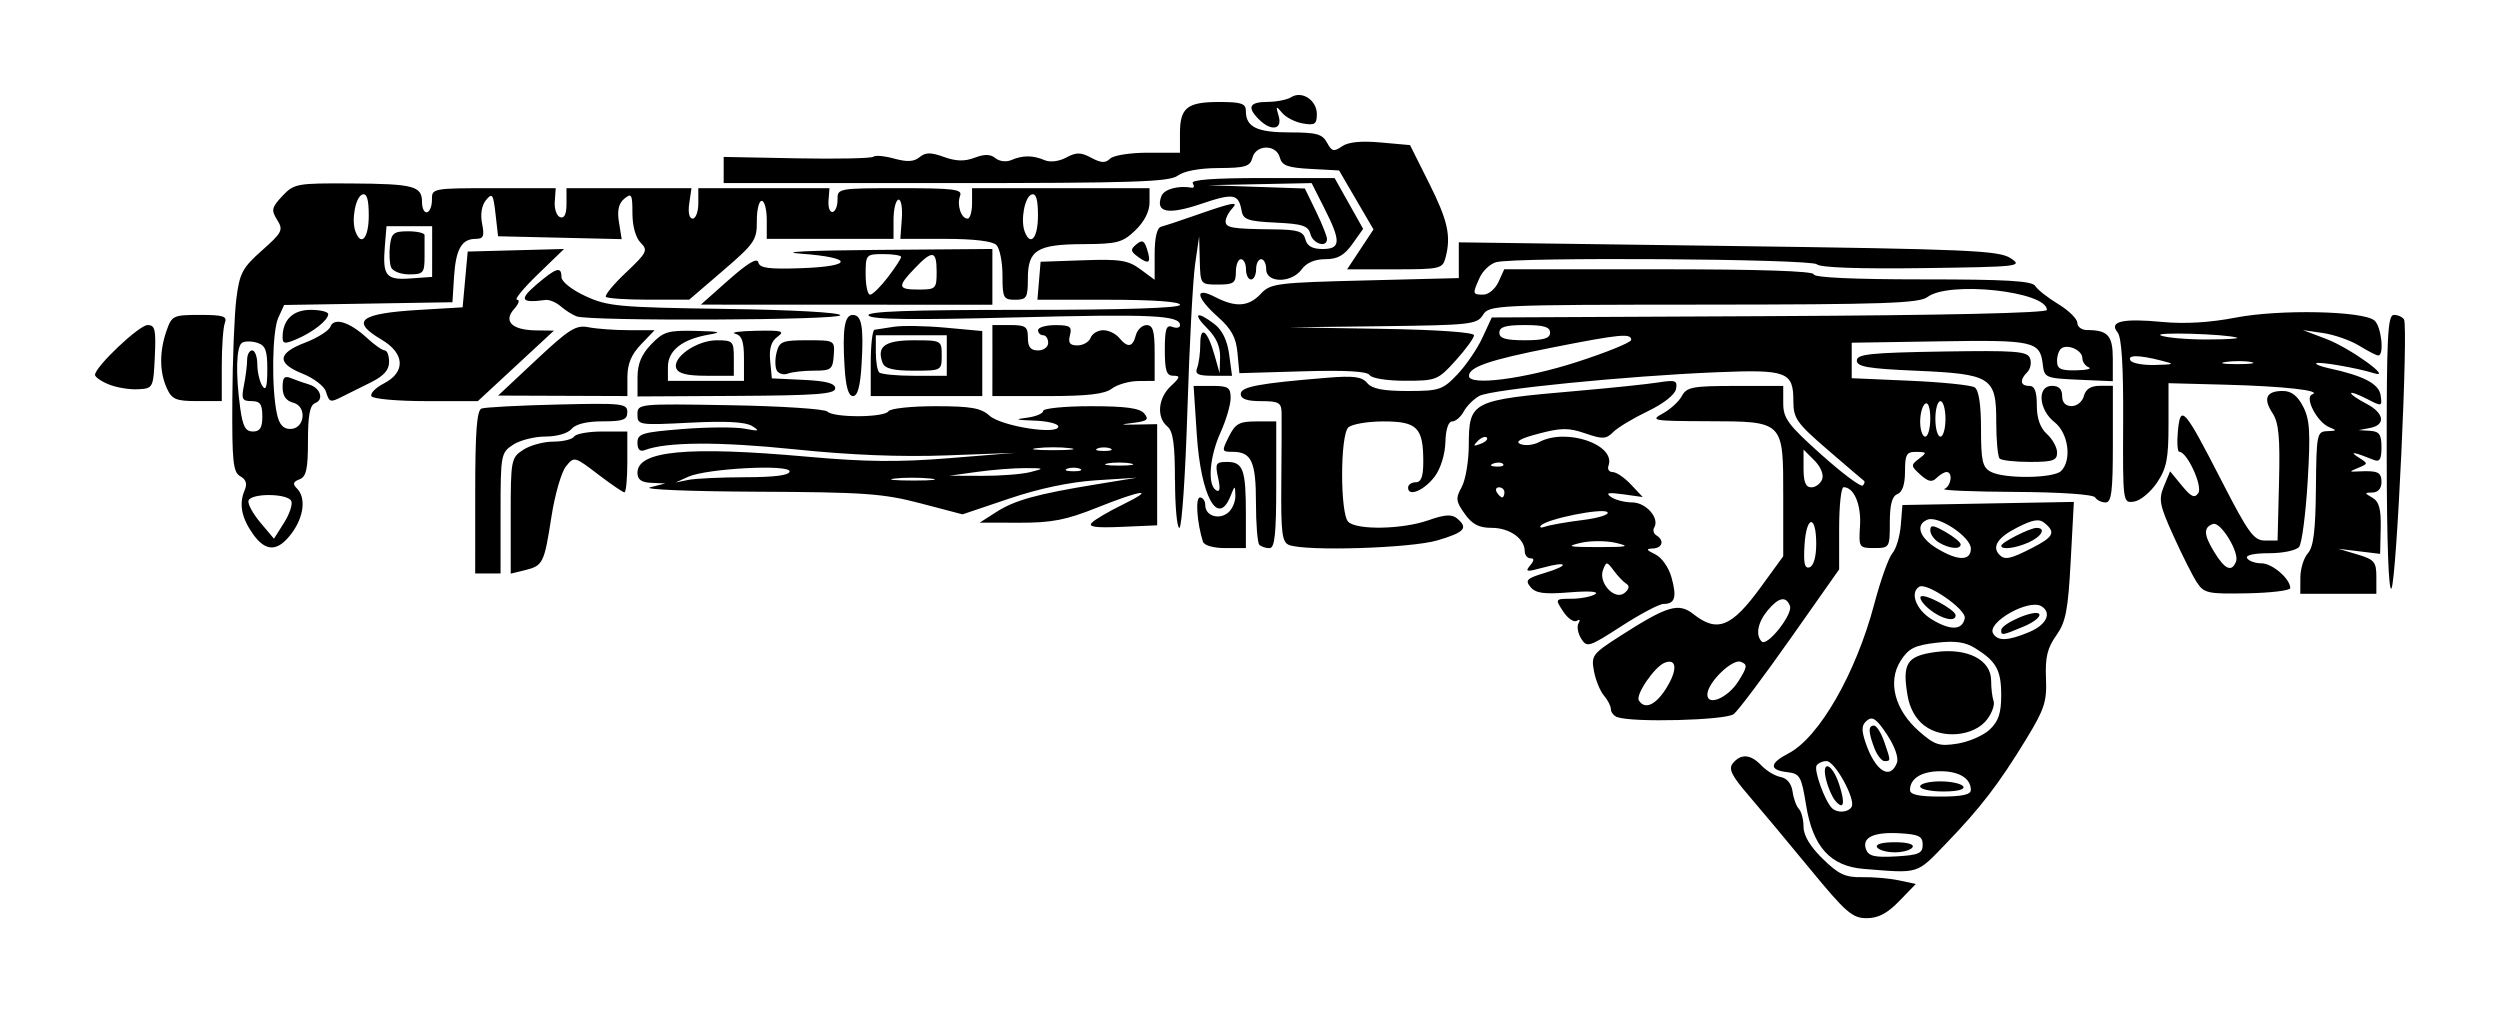 <?xml version="1.0" encoding="UTF-8" standalone="no"?>
<svg width="315.819" height="128" viewBox="0 0 83.56 33.867" version="1.1" id="svg8" inkscape:version="1.2.2 (732a01da63, 2022-12-09)" sodipodi:docname="VK-47_Flatline_Icon.svg" xmlns:inkscape="http://www.inkscape.org/namespaces/inkscape" xmlns:sodipodi="http://sodipodi.sourceforge.net/DTD/sodipodi-0.dtd" xmlns="http://www.w3.org/2000/svg" xmlns:svg="http://www.w3.org/2000/svg" xmlns:rdf="http://www.w3.org/1999/02/22-rdf-syntax-ns#" xmlns:cc="http://creativecommons.org/ns#" xmlns:dc="http://purl.org/dc/elements/1.1/">
  <defs id="defs2"/>
  <sodipodi:namedview id="base" pagecolor="#ffffff" bordercolor="#666666" borderopacity="1.0" inkscape:pageopacity="0.0" inkscape:pageshadow="2" inkscape:zoom="0.7" inkscape:cx="204.28571" inkscape:cy="86.428571" inkscape:document-units="mm" inkscape:current-layer="layer1" inkscape:document-rotation="0" showgrid="false" units="px" inkscape:window-width="2560" inkscape:window-height="1361" inkscape:window-x="-9" inkscape:window-y="-9" inkscape:window-maximized="1" inkscape:showpageshadow="2" inkscape:pagecheckerboard="0" inkscape:deskcolor="#d1d1d1"/>
  <g inkscape:label="Layer 1" inkscape:groupmode="layer" id="layer1">
    <path style="fill:#000000;stroke-width:0.169;fill-opacity:1" d="M 60.517,29.067 C 59.782,28.173 58.853,27.06 58.452,26.594 57.87,25.917 57.764,25.7 57.922,25.508 c 0.272,-0.327 0.595,-0.3 0.955,0.081 0.167,0.176 0.456,0.349 0.642,0.383 0.21,0.039 0.36,0.222 0.396,0.484 0.031,0.232 0.127,0.494 0.212,0.583 0.085,0.089 0.155,0.359 0.155,0.601 0,0.286 0.225,0.659 0.641,1.066 0.53,0.518 0.758,0.624 1.313,0.613 0.37,-0.007 0.925,0.041 1.235,0.107 l 0.564,0.12 -0.554,0.572 c -0.4,0.413 -0.704,0.572 -1.092,0.572 -0.473,0 -0.697,-0.194 -1.873,-1.625 z m 1.78,-0.024 c -1.118,-0.089 -1.705,-0.738 -1.93,-2.131 -0.157,-0.971 -0.205,-1.054 -0.635,-1.104 -0.608,-0.07 -0.591,-0.297 0.046,-0.626 1.023,-0.529 2.256,-2.676 2.869,-4.997 0.209,-0.792 0.482,-1.555 0.605,-1.695 0.124,-0.14 0.249,-0.559 0.28,-0.932 l 0.055,-0.678 2.865,-0.052 2.865,-0.052 -0.105,1.966 c -0.089,1.662 -0.164,2.049 -0.485,2.5 -0.295,0.414 -0.371,0.733 -0.342,1.426 0.033,0.782 -0.049,1.035 -0.665,2.043 -0.912,1.495 -1.521,2.288 -2.672,3.481 -1.004,1.04 -0.877,1.001 -2.749,0.851 z m 1.967,-0.808 c 0,-0.282 -0.128,-0.346 -0.763,-0.383 -0.881,-0.051 -1.282,0.142 -1.128,0.544 0.085,0.221 0.295,0.269 0.999,0.229 0.761,-0.044 0.892,-0.101 0.892,-0.39 z m -1.525,0.085 c -0.063,-0.102 0.171,-0.169 0.593,-0.169 0.422,0 0.656,0.067 0.593,0.169 -0.058,0.093 -0.325,0.169 -0.593,0.169 -0.269,0 -0.536,-0.076 -0.593,-0.169 z m -0.851,-1.35 c 0.149,-0.241 -0.556,-1.531 -0.837,-1.531 -0.132,0 -0.283,0.068 -0.334,0.151 -0.095,0.154 0.276,1.183 0.511,1.416 0.179,0.178 0.541,0.158 0.661,-0.037 z m -0.552,-0.214 c -0.099,-0.119 -0.233,-0.426 -0.297,-0.682 -0.174,-0.695 0.196,-0.575 0.432,0.139 0.215,0.651 0.155,0.892 -0.135,0.543 z m 4.538,-0.351 c 0,-0.387 -0.389,-0.627 -1.017,-0.627 -0.628,0 -1.017,0.24 -1.017,0.627 0,0.156 0.295,0.22 1.017,0.22 0.721,0 1.017,-0.064 1.017,-0.22 z m -1.695,-0.119 c 0,-0.093 0.301,-0.169 0.668,-0.169 0.367,0 0.715,0.076 0.773,0.169 0.064,0.104 -0.196,0.169 -0.668,0.169 -0.425,0 -0.773,-0.076 -0.773,-0.169 z m -0.776,-0.789 c 0.064,-0.167 -0.071,-0.55 -0.331,-0.944 -0.347,-0.525 -0.487,-0.623 -0.67,-0.471 -0.181,0.15 -0.191,0.31 -0.05,0.732 0.321,0.955 0.822,1.281 1.051,0.683 z m -0.754,-0.493 c -0.206,-0.541 -0.209,-0.752 -0.012,-0.752 0.084,0 0.237,0.24 0.339,0.534 0.227,0.652 0.227,0.653 0.012,0.653 -0.096,0 -0.248,-0.196 -0.339,-0.435 z m 3.857,-0.62 c 0.291,-0.273 0.383,-0.549 0.383,-1.145 0,-0.841 -0.164,-1.137 -0.874,-1.576 -0.336,-0.207 -0.67,-0.253 -1.311,-0.177 -0.714,0.085 -0.915,0.187 -1.179,0.605 -0.441,0.696 -0.194,1.639 0.615,2.35 0.53,0.465 0.678,0.512 1.291,0.414 0.381,-0.061 0.865,-0.273 1.076,-0.471 z m -2.187,-0.131 C 64.026,24.026 63.83,23.674 63.757,23.239 c -0.18,-1.067 -0.022,-1.313 0.929,-1.444 1.073,-0.148 1.866,0.258 1.866,0.954 0,0.252 0.037,0.56 0.082,0.684 0.045,0.124 -0.055,0.403 -0.221,0.619 -0.432,0.56 -1.492,0.661 -2.091,0.201 z m 3.507,-3.127 c 0.575,-0.24 0.765,-0.641 0.409,-0.862 -0.423,-0.261 -1.844,0.544 -1.615,0.915 0.159,0.258 0.498,0.243 1.206,-0.053 z m -0.937,-0.062 c 0,-0.223 1.162,-0.716 1.271,-0.539 0.054,0.087 -0.181,0.275 -0.523,0.418 -0.719,0.3 -0.749,0.305 -0.749,0.121 z M 65.67,20.665 c 0.057,-0.295 -1.267,-1.21 -1.522,-1.053 -0.321,0.198 -0.104,0.768 0.413,1.086 0.628,0.385 1.031,0.373 1.109,-0.033 z m -1.175,-0.295 c -0.22,-0.178 -0.353,-0.371 -0.296,-0.429 0.121,-0.122 1.164,0.438 1.166,0.626 0.002,0.236 -0.467,0.129 -0.87,-0.197 z m 1.379,-2.034 c 0,-0.386 -1.079,-1.108 -1.445,-0.968 -0.419,0.161 -0.28,0.601 0.301,0.956 0.705,0.43 1.144,0.435 1.144,0.012 z m -1.059,-0.197 c -0.163,-0.095 -0.297,-0.28 -0.297,-0.411 0,-0.193 0.096,-0.183 0.507,0.051 0.279,0.159 0.508,0.346 0.508,0.416 0.001,0.178 -0.367,0.149 -0.719,-0.056 z m 3.099,0.18 c 0.725,-0.37 0.804,-0.523 0.43,-0.833 -0.189,-0.157 -0.39,-0.124 -0.932,0.152 -0.645,0.329 -0.845,0.644 -0.578,0.91 0.177,0.177 0.36,0.138 1.08,-0.229 z m -1.024,-0.077 c 0,-0.111 0.959,-0.597 1.178,-0.597 0.33,0 0.181,0.283 -0.254,0.481 -0.44,0.2 -0.924,0.261 -0.924,0.116 z m -12.836,5.73 c -0.117,-0.047 -0.212,-0.168 -0.212,-0.27 0,-0.101 -0.104,-0.305 -0.231,-0.452 -0.127,-0.147 -0.277,-0.514 -0.334,-0.816 -0.098,-0.52 -0.052,-0.581 0.866,-1.17 1.594,-1.021 1.96,-1.13 2.462,-0.734 0.796,0.626 1.274,0.433 2.251,-0.91 l 0.747,-1.027 v -1.973 c 0,-2.572 0.04,-2.532 -2.555,-2.541 -1.805,-0.006 -1.904,-0.024 -1.474,-0.257 0.254,-0.138 0.543,-0.402 0.641,-0.586 0.16,-0.298 0.358,-0.336 1.784,-0.336 h 1.604 v 0.578 c 0,0.505 0.16,0.721 1.275,1.719 0.701,0.628 1.324,1.092 1.384,1.032 0.06,-0.06 0.077,-0.132 0.038,-0.16 -0.039,-0.028 -0.585,-0.495 -1.214,-1.037 -1.034,-0.892 -1.144,-1.048 -1.144,-1.623 0,-0.985 -0.21,-1.064 -2.58,-0.966 -3.009,0.124 -7.508,0.573 -7.911,0.788 -0.19,0.102 -0.427,0.336 -0.525,0.52 -0.099,0.184 -0.273,0.335 -0.388,0.335 -0.128,0 -0.216,0.267 -0.227,0.694 -0.011,0.403 -0.159,0.883 -0.354,1.144 -0.348,0.466 -0.893,0.697 -0.893,0.378 0,-0.1 0.114,-0.182 0.254,-0.182 0.184,0 0.254,-0.19 0.254,-0.689 0,-1.14 -0.202,-1.345 -1.328,-1.345 -0.537,0 -1.068,0.092 -1.18,0.203 -0.273,0.273 -0.273,2.879 0,3.152 0.284,0.284 1.814,0.254 2.68,-0.052 0.542,-0.191 0.781,-0.207 0.953,-0.064 0.389,0.323 0.264,0.465 -0.648,0.736 -0.886,0.263 -4.395,0.372 -4.963,0.155 -0.235,-0.09 -0.274,-0.4 -0.259,-2.076 0.01,-1.083 0.014,-2.141 0.009,-2.351 -0.008,-0.33 -0.1,-0.381 -0.687,-0.381 -0.469,0 -0.678,-0.073 -0.678,-0.238 0,-0.244 0.594,-0.356 2.892,-0.544 0.885,-0.072 1.158,-0.036 1.334,0.176 0.161,0.194 0.53,0.267 1.354,0.267 1.057,0 1.167,-0.037 1.658,-0.551 0.289,-0.303 0.667,-0.856 0.839,-1.229 l 0.314,-0.678 9.277,-0.044 c 5.822,-0.028 9.277,-0.105 9.277,-0.207 0,-0.623 -3.272,-0.977 -3.992,-0.432 -0.277,0.209 -1.461,0.25 -7.487,0.254 -6.972,0.005 -7.164,0.014 -7.37,0.344 -0.198,0.317 -0.417,0.341 -3.348,0.377 l -3.137,0.038 3.093,0.05 c 1.861,0.03 3.093,0.116 3.093,0.215 0,0.091 -0.276,0.47 -0.613,0.843 -0.592,0.655 -0.649,0.678 -1.685,0.678 -0.606,0 -1.123,-0.082 -1.189,-0.189 -0.079,-0.128 -0.798,-0.169 -2.236,-0.127 l -2.119,0.062 -0.064,-0.678 C 41.315,11.281 41.159,10.994 40.708,10.593 39.965,9.931 39.914,9.565 40.617,9.929 41.304,10.284 41.737,10.253 42.141,9.82 42.462,9.474 42.673,9.447 45.621,9.374 L 48.759,9.295 V 8.698 8.1 l 9.002,0.121 c 8.046,0.108 9.048,0.151 9.44,0.408 0.421,0.276 0.304,0.289 -2.931,0.333 -2.131,0.029 -3.434,-0.018 -3.543,-0.127 -0.184,-0.184 -10.055,-0.25 -10.718,-0.072 -0.198,0.053 -0.446,0.285 -0.551,0.514 -0.249,0.547 -0.244,0.571 0.122,0.571 0.171,0 0.399,-0.191 0.505,-0.424 l 0.193,-0.424 h 5.172 c 3.335,0 5.172,0.06 5.172,0.169 0,0.108 1.325,0.169 3.635,0.169 2.807,0 3.666,0.05 3.77,0.221 0.075,0.122 0.421,0.395 0.771,0.607 0.35,0.212 0.635,0.494 0.635,0.626 0,0.132 0.146,0.24 0.325,0.24 0.697,0 0.861,0.183 0.861,0.958 v 0.752 l -1.144,-0.05 c -1.1,-0.048 -1.146,-0.068 -1.196,-0.504 -0.09,-0.783 -0.293,-0.829 -3.444,-0.779 l -2.943,0.046 v 0.593 0.593 l 1.949,0.085 c 1.072,0.047 2.044,0.146 2.161,0.222 0.138,0.089 0.212,0.574 0.212,1.392 0,1.067 0.049,1.281 0.328,1.43 0.45,0.241 2.1,0.221 2.35,-0.028 0.365,-0.365 0.244,-1.266 -0.22,-1.63 -0.535,-0.421 -0.591,-1.216 -0.085,-1.216 0.226,0 0.339,0.113 0.339,0.339 0,0.219 0.113,0.339 0.319,0.339 0.177,0 0.359,-0.151 0.408,-0.339 0.06,-0.229 0.231,-0.339 0.528,-0.339 h 0.44 v 1.949 c 0,1.584 -0.046,1.949 -0.244,1.949 -0.134,0 -0.291,-0.076 -0.349,-0.169 -0.062,-0.1 -1.161,-0.175 -2.679,-0.183 -1.416,-0.007 -2.479,-0.052 -2.362,-0.099 0.232,-0.093 0.295,-0.566 0.076,-0.566 -0.075,0 -0.225,0.09 -0.335,0.199 -0.153,0.153 -0.279,0.127 -0.541,-0.11 -0.322,-0.291 -0.324,-0.322 -0.046,-0.533 0.272,-0.207 0.266,-0.224 -0.086,-0.229 -0.331,-0.005 -0.381,0.082 -0.381,0.654 0,0.43 -0.088,0.694 -0.254,0.757 -0.179,0.069 -0.254,0.349 -0.254,0.95 0,0.839 -0.008,0.853 -0.521,0.853 -0.51,0 -0.52,-0.016 -0.475,-0.748 0.043,-0.708 -0.204,-1.286 -0.549,-1.286 -0.082,0 -0.149,0.618 -0.149,1.374 v 1.374 l -1.627,2.312 c -0.895,1.271 -1.748,2.407 -1.896,2.524 -0.266,0.209 -3.42,0.289 -3.89,0.1 z m 1.65,-0.986 c 0.371,-0.6 0.342,-0.99 -0.062,-0.835 -0.336,0.129 -0.982,1.07 -0.865,1.259 0.201,0.325 0.569,0.157 0.928,-0.424 z m 2.399,-0.214 c 0.303,-0.481 0.313,-0.563 0.082,-0.651 -0.284,-0.109 -1.108,0.691 -1.118,1.086 -0.01,0.415 0.684,0.124 1.036,-0.435 z m 1.724,-2.521 c -0.13,-0.338 -0.377,-0.288 -0.741,0.147 -0.334,0.4 -0.417,0.83 -0.202,1.045 0.183,0.183 1.05,-0.913 0.943,-1.192 z m 0.879,-2.07 c 0,-0.992 -0.328,-0.966 -0.391,0.032 -0.039,0.619 0.003,0.804 0.169,0.748 0.135,-0.045 0.222,-0.349 0.222,-0.78 z m 0.198,-2.161 c 0.06,-0.157 -0.047,-0.418 -0.26,-0.631 l -0.362,-0.362 v 0.631 c 0,0.453 0.073,0.631 0.26,0.631 0.143,0 0.306,-0.121 0.362,-0.268 z m 3.614,-2.029 c 0,-0.359 -0.069,-0.561 -0.169,-0.498 -0.093,0.058 -0.169,0.329 -0.169,0.603 0,0.274 0.076,0.498 0.169,0.498 0.093,0 0.169,-0.271 0.169,-0.603 z m 0.508,0.01 c 0,-0.326 -0.076,-0.593 -0.169,-0.593 -0.093,0 -0.169,0.267 -0.169,0.593 0,0.326 0.076,0.593 0.169,0.593 0.093,0 0.169,-0.267 0.169,-0.593 z M 52.699,12.102 c 1.002,-0.323 1.822,-0.657 1.822,-0.742 0,-0.228 -0.37,-0.192 -2.658,0.26 -2.08,0.411 -2.764,0.645 -2.764,0.946 0,0.34 1.839,0.103 3.601,-0.464 z m 17.115,0.176 c -0.117,-0.047 -0.212,-0.185 -0.212,-0.307 0,-0.254 -0.462,-0.476 -0.693,-0.333 -0.085,0.052 -0.154,0.243 -0.154,0.424 0,0.269 0.115,0.326 0.635,0.316 0.35,-0.007 0.54,-0.052 0.424,-0.099 z M 51.809,11.119 c 0,-0.192 -0.207,-0.254 -0.847,-0.254 -0.64,0 -0.847,0.062 -0.847,0.254 0,0.192 0.207,0.254 0.847,0.254 0.64,0 0.847,-0.062 0.847,-0.254 z m 1.039,10.224 c -0.111,-0.179 -0.15,-0.41 -0.086,-0.513 0.066,-0.107 0.04,-0.142 -0.06,-0.079 -0.097,0.06 -0.302,-0.081 -0.454,-0.313 -0.275,-0.42 -0.274,-0.422 0.278,-0.425 0.305,-0.001 0.661,-0.07 0.79,-0.152 0.143,-0.09 -0.194,-0.115 -0.852,-0.062 -0.855,0.069 -1.135,0.031 -1.307,-0.177 -0.19,-0.228 -0.126,-0.292 0.472,-0.471 0.852,-0.255 0.789,-0.413 -0.07,-0.175 -0.533,0.147 -0.593,0.137 -0.419,-0.072 0.144,-0.173 0.147,-0.244 0.012,-0.244 -0.105,0 -0.19,-0.109 -0.19,-0.242 0,-0.417 -0.509,-0.775 -1.102,-0.775 -0.429,0 -0.652,-0.116 -0.904,-0.47 -0.296,-0.416 -0.308,-0.518 -0.102,-0.89 0.128,-0.231 0.235,-0.853 0.238,-1.382 0.009,-1.502 0.059,-1.526 3.649,-1.838 1.118,-0.097 2.327,-0.223 2.686,-0.28 0.576,-0.091 0.646,-0.066 0.593,0.217 -0.035,0.191 -0.417,0.492 -0.944,0.745 -0.487,0.233 -1.007,0.546 -1.156,0.696 -0.238,0.239 -0.353,0.245 -0.932,0.045 -0.556,-0.192 -0.803,-0.191 -1.555,0.007 -0.619,0.162 -0.807,0.27 -0.611,0.35 0.156,0.063 0.437,0.033 0.624,-0.068 0.905,-0.484 2.574,0.087 2.316,0.792 -0.043,0.117 0.021,0.212 0.142,0.212 0.121,0 0.396,0.188 0.611,0.417 l 0.392,0.417 -0.659,-0.092 c -0.495,-0.069 -0.595,-0.047 -0.404,0.089 0.14,0.099 0.461,0.182 0.714,0.183 0.464,0.003 0.923,0.531 0.731,0.842 -0.052,0.085 -0.018,0.202 0.077,0.261 0.273,0.169 0.2,0.424 -0.124,0.437 -0.237,0.009 -0.22,0.049 0.084,0.195 0.217,0.105 0.451,0.438 0.544,0.778 0.182,0.659 0.114,0.88 -0.27,0.88 -0.141,0 -0.773,0.334 -1.403,0.741 -1.09,0.705 -1.156,0.726 -1.349,0.417 z m 1.511,-1.831 c -0.098,-0.06 -0.286,-0.258 -0.42,-0.439 -0.229,-0.311 -0.249,-0.312 -0.359,-0.026 -0.168,0.434 0.397,1.039 0.72,0.771 0.155,-0.129 0.175,-0.234 0.059,-0.306 z m -0.347,-1.366 c -0.326,-0.077 -0.86,-0.077 -1.186,3.22e-4 -0.495,0.117 -0.398,0.14 0.593,0.14 0.991,-2.71e-4 1.088,-0.023 0.593,-0.14 z m -1.115,-0.763 c 0.534,-0.067 0.907,-0.185 0.829,-0.264 -0.152,-0.152 -2.02,0.223 -2.221,0.445 -0.066,0.073 0.002,0.089 0.151,0.036 0.148,-0.053 0.707,-0.151 1.241,-0.218 z m -2.613,-0.926 c 0,-0.093 -0.081,-0.169 -0.179,-0.169 -0.099,0 -0.132,0.076 -0.075,0.169 0.058,0.093 0.138,0.169 0.179,0.169 0.041,0 0.075,-0.076 0.075,-0.169 z m -0.046,-0.95 c -0.056,-0.056 -0.202,-0.062 -0.325,-0.013 -0.135,0.054 -0.095,0.094 0.102,0.102 0.179,0.007 0.279,-0.033 0.222,-0.089 z m -0.543,-0.882 c -0.052,-0.052 -0.189,-1.07e-4 -0.304,0.116 -0.166,0.167 -0.147,0.187 0.095,0.095 0.167,-0.064 0.261,-0.158 0.209,-0.211 z m 23.736,4.846 c -0.14,-0.213 -0.492,-0.912 -0.782,-1.553 -0.47,-1.036 -0.505,-1.221 -0.322,-1.665 l 0.207,-0.499 0.394,0.479 c 0.313,0.38 0.426,0.431 0.549,0.245 0.152,-0.23 -0.376,-1.376 -0.634,-1.376 -0.063,0 -0.085,-0.312 -0.049,-0.693 0.087,-0.914 0.209,-0.775 1.466,1.673 0.889,1.732 1.072,1.985 1.442,1.985 h 0.424 l 0.048,-1.927 c 0.038,-1.529 -0.007,-2.012 -0.219,-2.335 -0.321,-0.491 -0.206,-0.737 0.346,-0.737 0.286,0 0.491,0.158 0.679,0.522 0.224,0.433 0.25,0.858 0.152,2.5 -0.065,1.088 -0.194,2.073 -0.286,2.189 -0.094,0.118 -0.539,0.212 -1.005,0.212 -0.515,0 -0.796,0.065 -0.732,0.169 0.058,0.093 0.274,0.169 0.481,0.169 0.358,0 0.96,0.518 0.96,0.828 0,0.08 -0.644,0.159 -1.432,0.174 -1.321,0.026 -1.452,-0.002 -1.686,-0.36 z m 1.307,-0.705 c 0.117,-0.305 -0.515,-1.337 -0.767,-1.253 -0.327,0.109 -0.317,0.356 0.035,0.934 0.36,0.59 0.59,0.69 0.732,0.319 z m 2.15,0.542 c 0,-0.296 0.113,-0.662 0.251,-0.815 0.188,-0.208 0.256,-0.755 0.269,-2.174 0.017,-1.82 0.033,-1.897 0.384,-1.908 0.316,-0.01 0.325,-0.028 0.065,-0.131 -0.405,-0.16 -0.843,-0.999 -0.574,-1.097 0.351,-0.129 -0.944,-0.274 -2.896,-0.325 l -1.906,-0.05 v 1.376 c 0,1.152 -0.063,1.469 -0.387,1.951 -0.213,0.317 -0.557,0.6 -0.764,0.63 -0.377,0.054 -0.377,0.053 -0.365,-2.681 0.009,-1.866 -0.051,-2.812 -0.187,-2.976 -0.303,-0.365 0.171,-0.474 1.499,-0.347 0.743,0.071 1.589,0.021 2.446,-0.145 1.462,-0.283 4.254,-0.226 4.641,0.095 0.23,0.191 0.337,1.17 0.127,1.17 -0.059,0 -0.345,-0.146 -0.635,-0.325 -0.291,-0.179 -0.833,-0.369 -1.206,-0.424 l -0.678,-0.099 0.784,0.297 c 0.787,0.298 2.258,1.357 1.589,1.144 -0.545,-0.174 -1.858,-0.401 -1.926,-0.332 -0.034,0.034 0.156,0.11 0.424,0.167 1.157,0.249 1.672,0.519 1.728,0.904 0.054,0.379 0.045,0.381 -0.466,0.116 -0.287,-0.148 -0.522,-0.232 -0.522,-0.185 0,0.047 0.229,0.203 0.508,0.348 0.601,0.311 0.663,0.709 0.127,0.812 l -0.381,0.073 0.381,0.023 c 0.309,0.019 0.381,0.123 0.381,0.55 0,0.401 -0.061,0.502 -0.254,0.424 -0.662,-0.268 -0.85,-0.3 -0.516,-0.088 0.329,0.209 0.329,0.211 0,0.349 -0.325,0.136 -0.325,0.138 0.007,0.122 0.645,-0.032 0.763,0.024 0.763,0.361 0,0.208 -0.115,0.341 -0.297,0.344 -0.28,0.005 -0.281,0.015 -0.003,0.176 0.221,0.129 0.289,0.38 0.274,1.023 l -0.019,0.852 -0.698,-0.085 -0.698,-0.085 0.635,0.189 c 0.569,0.169 0.635,0.248 0.635,0.752 l -6e-6,0.563 h -1.271 -1.271 z m -4.66,-7.258 c -0.752,-0.191 -1.135,-0.191 -1.017,0 0.058,0.093 0.424,0.16 0.815,0.149 0.671,-0.019 0.682,-0.027 0.202,-0.149 z m 3.01,0.05 c -0.208,-0.04 -0.59,-0.041 -0.847,-0.002 -0.258,0.039 -0.087,0.072 0.379,0.073 0.466,0.001 0.677,-0.031 0.468,-0.071 z m -0.468,-0.813 c -0.369,-0.127 -2.86,-0.198 -2.542,-0.072 0.186,0.073 0.873,0.133 1.525,0.132 0.652,-8.37e-4 1.11,-0.028 1.017,-0.06 z m 5.004,3.94 c -0.004,-3.984 0.032,-4.702 0.239,-4.702 0.134,0 0.287,0.069 0.339,0.153 0.148,0.239 -0.246,8.695 -0.419,8.989 -0.095,0.162 -0.156,-1.544 -0.159,-4.44 z m -63.891,1.223 c 0,-2.019 0.054,-2.737 0.212,-2.795 0.117,-0.043 1.26,-0.104 2.542,-0.134 2.163,-0.052 2.33,-0.034 2.33,0.253 0,0.257 -0.139,0.309 -0.827,0.309 -0.528,0 -0.903,0.092 -1.037,0.254 -0.122,0.147 -0.491,0.254 -0.874,0.254 -0.365,0 -0.851,0.123 -1.081,0.274 -0.405,0.265 -0.418,0.334 -0.418,2.288 v 2.014 h -0.424 -0.424 z m 1.186,0.791 c 0,-1.867 0.014,-1.942 0.418,-2.206 0.23,-0.151 0.683,-0.274 1.007,-0.274 0.324,0 0.636,-0.076 0.694,-0.169 0.058,-0.093 0.482,-0.169 0.942,-0.169 h 0.837 v 1.017 c 0,0.559 -0.043,1.017 -0.095,1.017 -0.052,0 -0.451,-0.272 -0.887,-0.605 -0.785,-0.599 -0.795,-0.602 -1.069,-0.263 -0.152,0.188 -0.371,0.945 -0.485,1.681 -0.243,1.565 -0.281,1.64 -0.895,1.79 l -0.466,0.114 z m -8.613,0.611 C 8.072,17.312 7.981,16.843 8.174,16.394 8.27,16.171 8.227,16.03 8.031,15.919 7.789,15.784 7.752,15.428 7.765,13.356 7.773,12.033 7.833,10.516 7.899,9.987 8.007,9.13 8.101,8.952 8.756,8.371 9.436,7.767 9.475,7.689 9.263,7.349 9.059,7.023 9.078,6.934 9.438,6.551 9.826,6.138 9.921,6.121 11.72,6.132 c 2.116,0.013 2.385,0.084 2.385,0.624 0,0.21 0.076,0.362 0.169,0.339 0.093,-0.023 0.166,-0.214 0.163,-0.424 -0.007,-0.375 0.028,-0.381 2.065,-0.381 h 2.072 l -0.032,0.448 c -0.018,0.246 0.063,0.481 0.18,0.522 0.14,0.05 0.212,-0.102 0.212,-0.448 V 6.29 h 2.089 2.089 l -0.075,0.508 c -0.045,0.305 8.37e-4,0.508 0.114,0.508 0.104,0 0.189,-0.229 0.189,-0.508 V 6.29 h 2.192 2.192 l -0.032,0.414 c -0.018,0.228 0.044,0.4 0.138,0.381 0.093,-0.018 0.166,-0.205 0.163,-0.414 -0.007,-0.375 0.027,-0.381 2.094,-0.381 1.798,0 2.087,0.037 2.003,0.254 -0.116,0.302 0.035,0.763 0.249,0.763 0.083,0 0.151,-0.229 0.151,-0.508 V 6.29 h 2.966 2.966 v 0.477 c 0,0.301 -0.175,0.644 -0.475,0.932 -0.427,0.409 -0.602,0.456 -1.737,0.461 -1.551,0.007 -1.855,0.196 -1.855,1.157 0,0.635 -0.04,0.702 -0.424,0.702 -0.393,0 -0.424,-0.059 -0.424,-0.813 0,-0.447 -0.092,-0.905 -0.203,-1.017 C 33.177,8.06 32.541,7.984 31.597,7.984 h -1.504 l 0.049,-0.675 c 0.027,-0.371 -0.025,-0.657 -0.114,-0.635 -0.09,0.022 -0.163,0.326 -0.163,0.675 V 7.985 H 27.746 25.628 V 7.349 c 0,-0.35 -0.076,-0.636 -0.169,-0.636 -0.093,0 -0.166,0.305 -0.163,0.678 0.006,0.629 -0.074,0.748 -1.127,1.652 l -1.134,0.974 h -1.344 c -0.739,0 -1.386,-0.042 -1.438,-0.094 -0.052,-0.052 0.25,-0.418 0.67,-0.815 0.704,-0.665 0.742,-0.743 0.489,-0.996 -0.166,-0.166 -0.274,-0.556 -0.274,-0.985 0,-0.632 -0.03,-0.686 -0.271,-0.486 -0.19,0.158 -0.244,0.393 -0.179,0.788 l 0.091,0.564 -2.066,-0.048 -2.066,-0.048 -0.085,-0.748 C 16.487,6.487 16.451,6.435 16.245,6.686 16.099,6.862 16.05,7.159 16.113,7.476 c 0.084,0.418 0.046,0.508 -0.212,0.508 -0.472,0 -0.667,0.342 -0.726,1.275 l -0.053,0.843 -2.813,0.046 -2.813,0.046 -0.195,0.428 c -0.204,0.449 -0.232,2.34 -0.046,3.208 0.077,0.358 0.208,0.508 0.446,0.508 0.489,0 0.572,-0.755 0.096,-0.879 -0.238,-0.062 -0.352,-0.229 -0.352,-0.514 0,-0.335 0.061,-0.397 0.297,-0.3 0.163,0.067 0.425,0.159 0.581,0.204 0.381,0.11 0.517,0.506 0.213,0.623 -0.179,0.069 -0.243,0.403 -0.243,1.267 0,0.939 -0.056,1.195 -0.283,1.282 -0.215,0.083 -0.235,0.155 -0.085,0.306 0.308,0.308 0.234,0.942 -0.173,1.493 -0.463,0.626 -0.865,0.637 -1.295,0.034 z m 1.281,-1.101 c -0.1,-0.261 -1.344,-0.277 -1.431,-0.018 -0.035,0.104 0.143,0.433 0.394,0.731 l 0.456,0.542 0.331,-0.522 C 9.67,17.198 9.783,16.868 9.738,16.752 Z M 8.767,13.915 c 0,-0.405 -0.073,-0.508 -0.36,-0.508 -0.313,0 -0.346,-0.069 -0.254,-0.53 0.058,-0.291 0.106,-0.673 0.106,-0.847 0,-0.175 0.076,-0.318 0.169,-0.318 0.093,0 0.171,0.21 0.172,0.466 0.001,0.256 0.077,0.58 0.167,0.72 0.119,0.184 0.165,0.035 0.167,-0.539 0.002,-0.645 -0.061,-0.814 -0.335,-0.901 -0.186,-0.059 -0.414,-0.06 -0.508,-0.001 -0.195,0.12 -0.221,1.028 -0.063,2.18 0.084,0.616 0.176,0.786 0.424,0.786 0.238,0 0.316,-0.125 0.316,-0.508 z M 14.444,8.408 V 7.561 h -0.763 -0.763 l -0.054,0.653 c -0.083,1.007 0.031,1.153 0.857,1.093 l 0.722,-0.052 z m -1.374,0.523 c -0.051,-0.132 -0.067,-0.456 -0.037,-0.72 0.048,-0.418 0.127,-0.48 0.606,-0.48 0.303,0 0.551,0.057 0.551,0.127 0,0.07 0,0.394 0,0.72 0,0.547 -0.04,0.593 -0.514,0.593 -0.287,0 -0.554,-0.106 -0.606,-0.24 z m -0.745,-1.723 c 0,-0.545 -0.063,-0.756 -0.212,-0.707 -0.232,0.076 -0.377,0.861 -0.23,1.244 0.194,0.507 0.442,0.206 0.442,-0.537 z m 22.368,0 c 0,-0.545 -0.063,-0.756 -0.212,-0.707 -0.232,0.076 -0.377,0.861 -0.23,1.244 0.194,0.507 0.442,0.206 0.442,-0.537 z m 5.515,10.902 c -0.203,-0.65 -0.259,-1.483 -0.1,-1.483 0.097,0 0.177,0.117 0.177,0.26 0,0.355 0.457,0.502 0.765,0.247 0.139,-0.115 0.247,-0.371 0.241,-0.57 -0.011,-0.354 -0.014,-0.354 -0.164,0.021 -0.421,1.046 -0.989,0.01 -1.125,-2.051 l -0.107,-1.635 h 0.619 c 0.539,0 0.619,0.052 0.619,0.405 0,0.223 -0.151,0.738 -0.335,1.144 -0.37,0.816 -0.446,1.757 -0.155,1.936 0.13,0.081 0.152,-0.045 0.071,-0.414 -0.106,-0.482 -0.078,-0.53 0.303,-0.53 0.53,0 0.625,0.258 0.625,1.708 v 1.172 h -0.683 c -0.398,0 -0.711,-0.088 -0.749,-0.212 z m 1.884,0.099 c -0.062,-0.062 -0.113,-0.695 -0.113,-1.407 0,-1.377 -0.149,-1.7 -0.783,-1.7 -0.362,0 -0.367,-0.02 -0.123,-0.508 0.217,-0.435 0.349,-0.508 0.919,-0.508 h 0.665 v 2.118 c 0,1.652 -0.05,2.118 -0.226,2.118 -0.124,0 -0.277,-0.051 -0.339,-0.113 z M 36.497,17.468 c 0.106,-0.106 0.563,-0.374 1.017,-0.596 1.156,-0.567 0.671,-0.512 -0.843,0.094 -1.037,0.415 -1.513,0.508 -2.597,0.506 l -1.327,-0.003 0.554,-0.355 c 0.619,-0.397 1.354,-0.6 3.343,-0.925 l 1.356,-0.222 -1.356,0.086 c -0.875,0.056 -1.908,0.273 -2.914,0.613 l -1.558,0.526 -1.407,-0.369 C 29.518,16.495 28.889,16.451 25.289,16.435 c -2.241,-0.01 -3.839,-0.076 -3.559,-0.147 l 0.508,-0.129 -0.466,-0.02 c -0.336,-0.014 -0.466,-0.109 -0.466,-0.338 0,-0.736 1.673,-0.894 5.677,-0.536 1.946,0.174 3.059,0.186 4.745,0.049 l 2.203,-0.178 -2.288,0.085 c -1.529,0.057 -3.215,-0.01 -5.084,-0.203 -2.529,-0.261 -4.284,-0.251 -5.01,0.027 -0.161,0.062 -0.243,-0.021 -0.243,-0.246 0,-0.305 0.153,-0.351 1.51,-0.459 0.83,-0.066 1.765,-0.071 2.076,-0.011 0.48,0.092 0.517,0.079 0.243,-0.091 -0.22,-0.136 -0.88,-0.171 -2.076,-0.11 -1.707,0.087 -1.753,0.08 -1.753,-0.274 -1.69e-4,-0.36 0.028,-0.363 3.093,-0.31 1.701,0.029 3.165,0.124 3.254,0.212 0.215,0.213 1.909,0.204 2.042,-0.01 0.058,-0.093 0.763,-0.169 1.567,-0.169 1.19,0 1.527,0.059 1.812,0.317 0.39,0.353 2.299,0.654 2.299,0.362 0,-0.094 -0.362,-0.183 -0.805,-0.198 -0.619,-0.021 -0.677,-0.043 -0.254,-0.095 0.303,-0.038 0.551,-0.14 0.551,-0.227 0,-0.087 0.714,-0.159 1.589,-0.159 1.174,0 1.642,0.064 1.791,0.243 0.167,0.202 0.106,0.255 -0.361,0.313 -0.476,0.059 -0.458,0.068 0.115,0.057 l 0.678,-0.013 v 1.691 1.691 l -1.186,0.051 c -0.886,0.038 -1.137,0.002 -0.994,-0.142 z M 24.908,15.951 c 0.995,-0.002 1.483,-0.066 1.483,-0.195 0,-0.246 -2.774,-0.098 -3.389,0.18 l -0.424,0.192 0.424,-0.087 c 0.233,-0.048 1.091,-0.088 1.906,-0.09 z m 6.181,0.043 c -0.352,-0.037 -0.885,-0.036 -1.186,0.001 -0.301,0.037 -0.013,0.067 0.639,0.067 0.652,-7.77e-4 0.899,-0.031 0.547,-0.068 z m 3.351,-0.215 c 0.484,-0.123 0.475,-0.13 -0.169,-0.133 -0.373,-0.002 -1.097,0.055 -1.61,0.126 l -0.932,0.129 1.101,0.004 c 0.606,0.002 1.33,-0.054 1.61,-0.126 z M 36.092,15.667 c -0.117,-0.047 -0.307,-0.047 -0.424,0 -0.117,0.047 -0.021,0.085 0.212,0.085 0.233,0 0.328,-0.038 0.212,-0.085 z m 1.695,-0.177 c -0.21,-0.04 -0.553,-0.04 -0.763,0 -0.21,0.04 -0.038,0.073 0.381,0.073 0.419,0 0.591,-0.033 0.381,-0.073 z m -2.033,-0.511 c -0.303,-0.038 -0.799,-0.038 -1.101,0 -0.303,0.038 -0.055,0.068 0.551,0.068 0.606,0 0.854,-0.031 0.551,-0.068 z m 1.356,0.01 c -0.117,-0.047 -0.307,-0.047 -0.424,0 -0.117,0.047 -0.021,0.085 0.212,0.085 0.233,0 0.328,-0.038 0.212,-0.085 z m 2.161,1.065 c 0,-1.206 -0.061,-1.64 -0.254,-1.8 -0.368,-0.305 -0.312,-0.95 0.117,-1.349 0.312,-0.291 0.326,-0.346 0.085,-0.346 -0.231,0 -0.286,-0.166 -0.286,-0.865 0,-0.7 0.049,-0.847 0.254,-0.768 0.14,0.054 0.254,0.029 0.254,-0.055 0,-0.335 -0.921,-0.379 -5.511,-0.261 -3.437,0.088 -4.816,0.07 -4.899,-0.065 -0.084,-0.136 1.339,-0.188 5.147,-0.188 3.396,0 5.263,-0.06 5.263,-0.169 0,-0.105 -0.907,-0.169 -2.383,-0.169 h -2.383 l 0.053,-0.635 0.053,-0.635 1.431,-0.05 c 1.23,-0.043 1.498,-4.066e-4 1.906,0.302 l 0.475,0.351 V 8.492 c 0,-0.544 0.077,-0.877 0.212,-0.912 0.117,-0.03 0.593,-0.188 1.059,-0.351 1.362,-0.477 1.561,-0.515 1.313,-0.251 -0.117,0.125 -0.212,0.313 -0.212,0.418 0,0.22 0.206,0.255 1.587,0.27 0.831,0.009 1.008,0.064 1.079,0.334 0.058,0.224 0.235,0.323 0.573,0.323 0.612,0 0.624,-0.252 0.062,-1.361 l -0.426,-0.842 -1.734,0.035 -1.734,0.035 1.621,0.055 1.621,0.055 0.37,0.761 c 0.203,0.419 0.37,0.836 0.37,0.926 0,0.307 -0.468,0.167 -0.555,-0.165 -0.072,-0.276 -0.262,-0.339 -1.162,-0.381 -0.921,-0.044 -1.084,-0.1 -1.136,-0.39 -0.103,-0.577 -0.265,-0.605 -1.363,-0.234 -1.102,0.372 -1.53,0.287 -1.319,-0.263 0.088,-0.23 0.559,-0.361 1.015,-0.281 0.077,0.013 0.091,-0.054 0.032,-0.149 -0.071,-0.115 0.705,-0.174 2.317,-0.173 l 2.425,1.698e-4 0.477,0.849 0.477,0.849 -0.361,0.507 c -0.273,0.383 -0.494,0.507 -0.905,0.507 -0.35,0 -0.631,0.121 -0.788,0.339 -0.336,0.466 -1.186,0.466 -1.186,0 0,-0.186 -0.076,-0.339 -0.169,-0.339 -0.093,0 -0.169,0.153 -0.169,0.339 0,0.186 -0.076,0.339 -0.169,0.339 -0.093,0 -0.169,-0.153 -0.169,-0.339 0,-0.186 -0.076,-0.339 -0.169,-0.339 -0.093,0 -0.169,0.191 -0.169,0.424 0,0.371 -0.073,0.424 -0.593,0.424 -0.592,0 -0.593,-0.002 -0.614,-0.805 l -0.021,-0.805 -0.135,0.931 c -0.074,0.512 -0.19,2.705 -0.257,4.872 -0.067,2.167 -0.187,3.941 -0.268,3.941 -0.08,0 -0.146,-0.715 -0.146,-1.589 z m 27.565,-0.727 c -0.062,-0.062 -0.113,-0.616 -0.113,-1.23 0,-1.496 -0.159,-1.596 -2.711,-1.707 -1.582,-0.069 -1.949,-0.133 -1.949,-0.339 0,-0.214 0.449,-0.262 2.842,-0.301 2.47,-0.04 2.856,-0.011 2.946,0.223 0.057,0.148 0.017,0.356 -0.088,0.462 -0.266,0.266 -0.24,0.463 0.062,0.463 0.182,0 0.254,0.185 0.254,0.652 0,0.436 0.112,0.753 0.339,0.958 0.186,0.169 0.339,0.447 0.339,0.619 0,0.265 -0.138,0.313 -0.904,0.313 -0.497,0 -0.955,-0.051 -1.017,-0.113 z M 5.575,12.975 C 5.328,12.433 5.324,11.748 5.564,11.06 5.742,10.548 5.789,10.526 6.684,10.526 c 0.782,0 0.917,0.044 0.831,0.268 -0.057,0.147 -0.103,0.796 -0.103,1.44 v 1.172 H 6.591 c -0.714,0 -0.845,-0.056 -1.017,-0.432 z m 5.316,0.109 c -0.056,-0.178 -0.405,-0.444 -0.774,-0.592 -0.876,-0.35 -0.85,-0.684 0.08,-1.039 0.413,-0.158 0.794,-0.398 0.846,-0.534 0.123,-0.32 0.645,-0.158 1.228,0.383 0.244,0.226 0.508,0.41 0.588,0.41 0.08,0 0.145,0.173 0.145,0.385 0,0.277 -0.179,0.473 -0.635,0.697 -0.35,0.171 -0.768,0.379 -0.93,0.462 -0.402,0.206 -0.431,0.197 -0.548,-0.172 z m 1.525,0.161 c -0.055,-0.089 0.131,-0.282 0.414,-0.428 0.736,-0.381 0.702,-1.005 -0.079,-1.466 -1.056,-0.623 -0.732,-0.876 1.271,-0.994 l 1.44,-0.085 0.085,-0.932 0.085,-0.932 1.61,-0.043 1.61,-0.043 -0.877,0.848 c -0.482,0.466 -0.795,0.848 -0.694,0.848 0.101,0 0.058,0.138 -0.095,0.307 -0.373,0.412 -0.076,0.707 0.726,0.718 l 0.602,0.008 -1.271,1.178 -1.271,1.178 -1.727,2.2e-4 c -0.95,1.32e-4 -1.772,-0.073 -1.827,-0.162 z m 5.503,-1.213 c 1.112,-1.041 1.332,-1.178 1.758,-1.093 0.268,0.053 0.873,0.097 1.345,0.097 h 0.858 l -0.455,0.475 c -0.326,0.341 -0.455,0.653 -0.455,1.101 v 0.626 l -2.161,-0.008 -2.161,-0.008 z m 3.389,0.586 c 0,-0.455 0.128,-0.765 0.455,-1.107 0.408,-0.426 0.562,-0.473 1.483,-0.451 0.827,0.019 0.912,0.044 0.434,0.127 -0.88,0.153 -1.356,0.53 -1.356,1.076 v 0.468 h 1.271 1.271 v -0.75 c 0,-0.572 -0.07,-0.769 -0.297,-0.828 -0.163,-0.043 0.156,-0.086 0.71,-0.097 0.863,-0.017 0.964,0.012 0.707,0.2 -0.211,0.154 -0.283,0.394 -0.244,0.805 l 0.056,0.586 1.059,0.05 c 0.762,0.036 1.059,0.116 1.059,0.284 0,0.19 -0.62,0.237 -3.304,0.252 l -3.304,0.018 z m 6.92,-0.354 c -0.075,-1.267 -6.58e-4,-1.737 0.274,-1.737 0.3,0 0.37,0.392 0.295,1.652 -0.043,0.734 -0.132,1.059 -0.287,1.059 -0.153,0 -0.242,-0.308 -0.281,-0.974 z m 0.875,-0.127 c 0,-0.606 0.057,-1.108 0.127,-1.115 0.07,-0.008 0.356,-0.052 0.635,-0.098 0.28,-0.046 1.061,-0.034 1.737,0.028 l 1.229,0.113 v 1.087 1.087 h -1.864 -1.864 z m 2.542,-0.254 v -0.678 h -1.186 -1.186 v 0.565 c 0,0.311 0.051,0.616 0.113,0.678 0.062,0.062 0.596,0.113 1.186,0.113 h 1.073 z m -2.142,0.254 c -0.213,-0.555 0.068,-0.763 1.035,-0.763 0.929,0 0.937,0.005 0.937,0.508 0,0.504 -0.009,0.508 -0.937,0.508 -0.677,0 -0.964,-0.071 -1.035,-0.254 z m 3.667,-0.085 V 10.865 h 0.593 c 0.52,0 0.593,0.052 0.593,0.424 0,0.311 0.09,0.424 0.339,0.424 0.188,0 0.339,-0.113 0.339,-0.254 0,-0.14 -0.076,-0.254 -0.169,-0.254 -0.093,0 -0.169,-0.076 -0.169,-0.169 0,-0.093 0.26,-0.169 0.577,-0.169 0.494,0 0.564,0.049 0.489,0.339 -0.067,0.256 -0.005,0.339 0.252,0.339 0.187,0 0.384,-0.114 0.438,-0.254 0.054,-0.14 0.243,-0.254 0.421,-0.254 0.178,0 0.418,0.114 0.534,0.254 0.286,0.345 0.452,0.319 0.557,-0.085 0.049,-0.186 0.21,-0.339 0.359,-0.339 0.214,0 0.27,0.192 0.27,0.932 v 0.932 l -0.551,0.005 c -0.303,0.003 -0.699,0.117 -0.88,0.254 -0.242,0.183 -0.812,0.249 -2.161,0.249 H 33.169 Z M 3.641,12.852 C 3.385,12.748 3.175,12.604 3.175,12.53 c 0,-0.268 1.475,-1.665 1.758,-1.665 0.25,0 0.284,0.151 0.241,1.059 -0.05,1.045 -0.057,1.059 -0.559,1.087 -0.28,0.016 -0.718,-0.056 -0.974,-0.16 z M 22.604,12.312 c -0.14,-0.365 0.686,-0.938 1.353,-0.938 0.539,0 0.57,0.033 0.57,0.593 v 0.593 h -0.914 c -0.646,0 -0.942,-0.073 -1.009,-0.248 z m 3.365,0.08 c -0.065,-0.105 -0.071,-0.377 -0.014,-0.605 0.094,-0.376 0.189,-0.414 1.026,-0.414 0.919,0 0.922,0.002 0.886,0.508 -0.033,0.466 -0.088,0.508 -0.657,0.508 -0.342,1.86e-4 -0.735,0.044 -0.873,0.097 -0.138,0.053 -0.304,0.01 -0.369,-0.094 z m 14.046,-0.101 c 0.057,-0.147 0.103,-0.506 0.103,-0.796 0,-0.645 0.244,-0.448 0.48,0.387 l 0.167,0.593 0.015,-0.528 c 0.01,-0.358 -0.128,-0.671 -0.431,-0.974 -0.506,-0.506 -0.348,-0.594 0.247,-0.137 0.258,0.198 0.426,0.547 0.488,1.013 l 0.095,0.711 h -0.634 c -0.508,0 -0.613,-0.053 -0.531,-0.268 z M 9.445,11.274 c 0,-0.581 0.344,-0.917 0.938,-0.917 0.323,0 0.587,0.064 0.587,0.143 0,0.201 -0.508,0.602 -1.059,0.837 -0.393,0.167 -0.466,0.158 -0.466,-0.063 z m 9.829,-0.699 c -0.14,-0.051 -0.38,-0.203 -0.534,-0.337 -0.154,-0.134 -0.383,-0.229 -0.508,-0.212 -0.822,0.113 -0.894,-0.008 -0.307,-0.51 0.671,-0.573 0.841,-0.624 0.841,-0.252 0,0.149 0.349,0.425 0.805,0.635 0.74,0.342 1.114,0.376 4.66,0.426 2.232,0.031 3.855,0.12 3.855,0.212 0,0.168 -8.361,0.203 -8.812,0.038 z m 5.084,-1.22 c 0.637,-0.566 0.95,-0.751 0.988,-0.585 0.044,0.192 0.347,0.233 1.44,0.194 1.756,-0.062 1.749,-0.355 -0.012,-0.484 -0.79,-0.058 0.225,-0.108 2.54,-0.127 l 3.855,-0.031 v 0.932 0.932 l -4.872,-0.002 -4.872,-0.002 0.932,-0.828 z m 5.318,-0.089 C 29.919,8.947 30.119,8.642 30.119,8.589 c 0,-0.053 -0.267,-0.096 -0.593,-0.096 -0.579,0 -0.593,0.016 -0.593,0.678 0,0.373 0.067,0.678 0.149,0.678 0.082,0 0.349,-0.262 0.593,-0.582 z m 1.63,-0.181 c 0,-0.717 -0.136,-0.739 -0.731,-0.118 -0.593,0.619 -0.575,0.711 0.138,0.711 0.565,0 0.593,-0.028 0.593,-0.593 z M 45.467,8.335 45.908,7.669 45.332,6.683 44.757,5.697 43.81,5.646 C 43.038,5.605 42.848,5.535 42.777,5.265 42.66,4.818 41.978,4.824 41.861,5.273 41.784,5.565 41.627,5.613 40.733,5.617 c -0.644,0.003 -1.164,0.1 -1.368,0.254 -0.278,0.21 -1.488,0.249 -7.753,0.249 H 24.188 V 5.683 5.245 l 2.453,0.047 c 1.349,0.026 2.498,0.001 2.553,-0.054 0.055,-0.055 0.367,-0.027 0.694,0.063 0.431,0.119 0.663,0.106 0.847,-0.047 0.199,-0.166 0.374,-0.167 0.815,-0.008 0.404,0.146 0.692,0.153 1.026,0.026 0.333,-0.126 0.53,-0.122 0.696,0.015 0.131,0.108 0.361,0.136 0.53,0.063 0.381,-0.165 0.727,-0.163 1.115,0.004 0.181,0.078 0.478,0.042 0.72,-0.088 0.34,-0.182 0.487,-0.181 0.839,0.008 0.328,0.176 0.473,0.182 0.627,0.029 C 37.215,5.192 37.777,5.104 38.371,5.104 H 39.439 V 4.46 c 0,-0.859 0.238,-1.051 1.305,-1.051 0.752,0 0.898,0.05 0.898,0.305 0,0.532 0.37,0.712 1.468,0.712 0.892,0 1.091,0.055 1.245,0.343 0.158,0.294 0.228,0.312 0.497,0.124 0.21,-0.147 0.637,-0.19 1.295,-0.131 l 0.982,0.088 0.636,1.271 c 0.632,1.263 0.743,1.77 0.548,2.5 -0.097,0.361 -0.186,0.381 -1.695,0.381 H 45.026 Z M 38.039,8.586 C 37.783,8.399 37.775,8.339 37.982,8.167 c 0.194,-0.161 0.264,-0.13 0.356,0.16 0.147,0.463 0.07,0.53 -0.3,0.259 z m 4.039,-4.596 c -0.406,-0.406 -0.321,-0.581 0.284,-0.584 0.303,-0.001 0.661,-0.072 0.796,-0.158 0.359,-0.227 0.856,0.102 0.856,0.566 0,0.337 -0.068,0.382 -0.466,0.313 C 43.292,4.084 42.979,3.923 42.853,3.771 42.649,3.524 42.636,3.536 42.737,3.875 42.874,4.334 42.489,4.401 42.078,3.99 Z" id="path957"/>
  </g>
</svg>